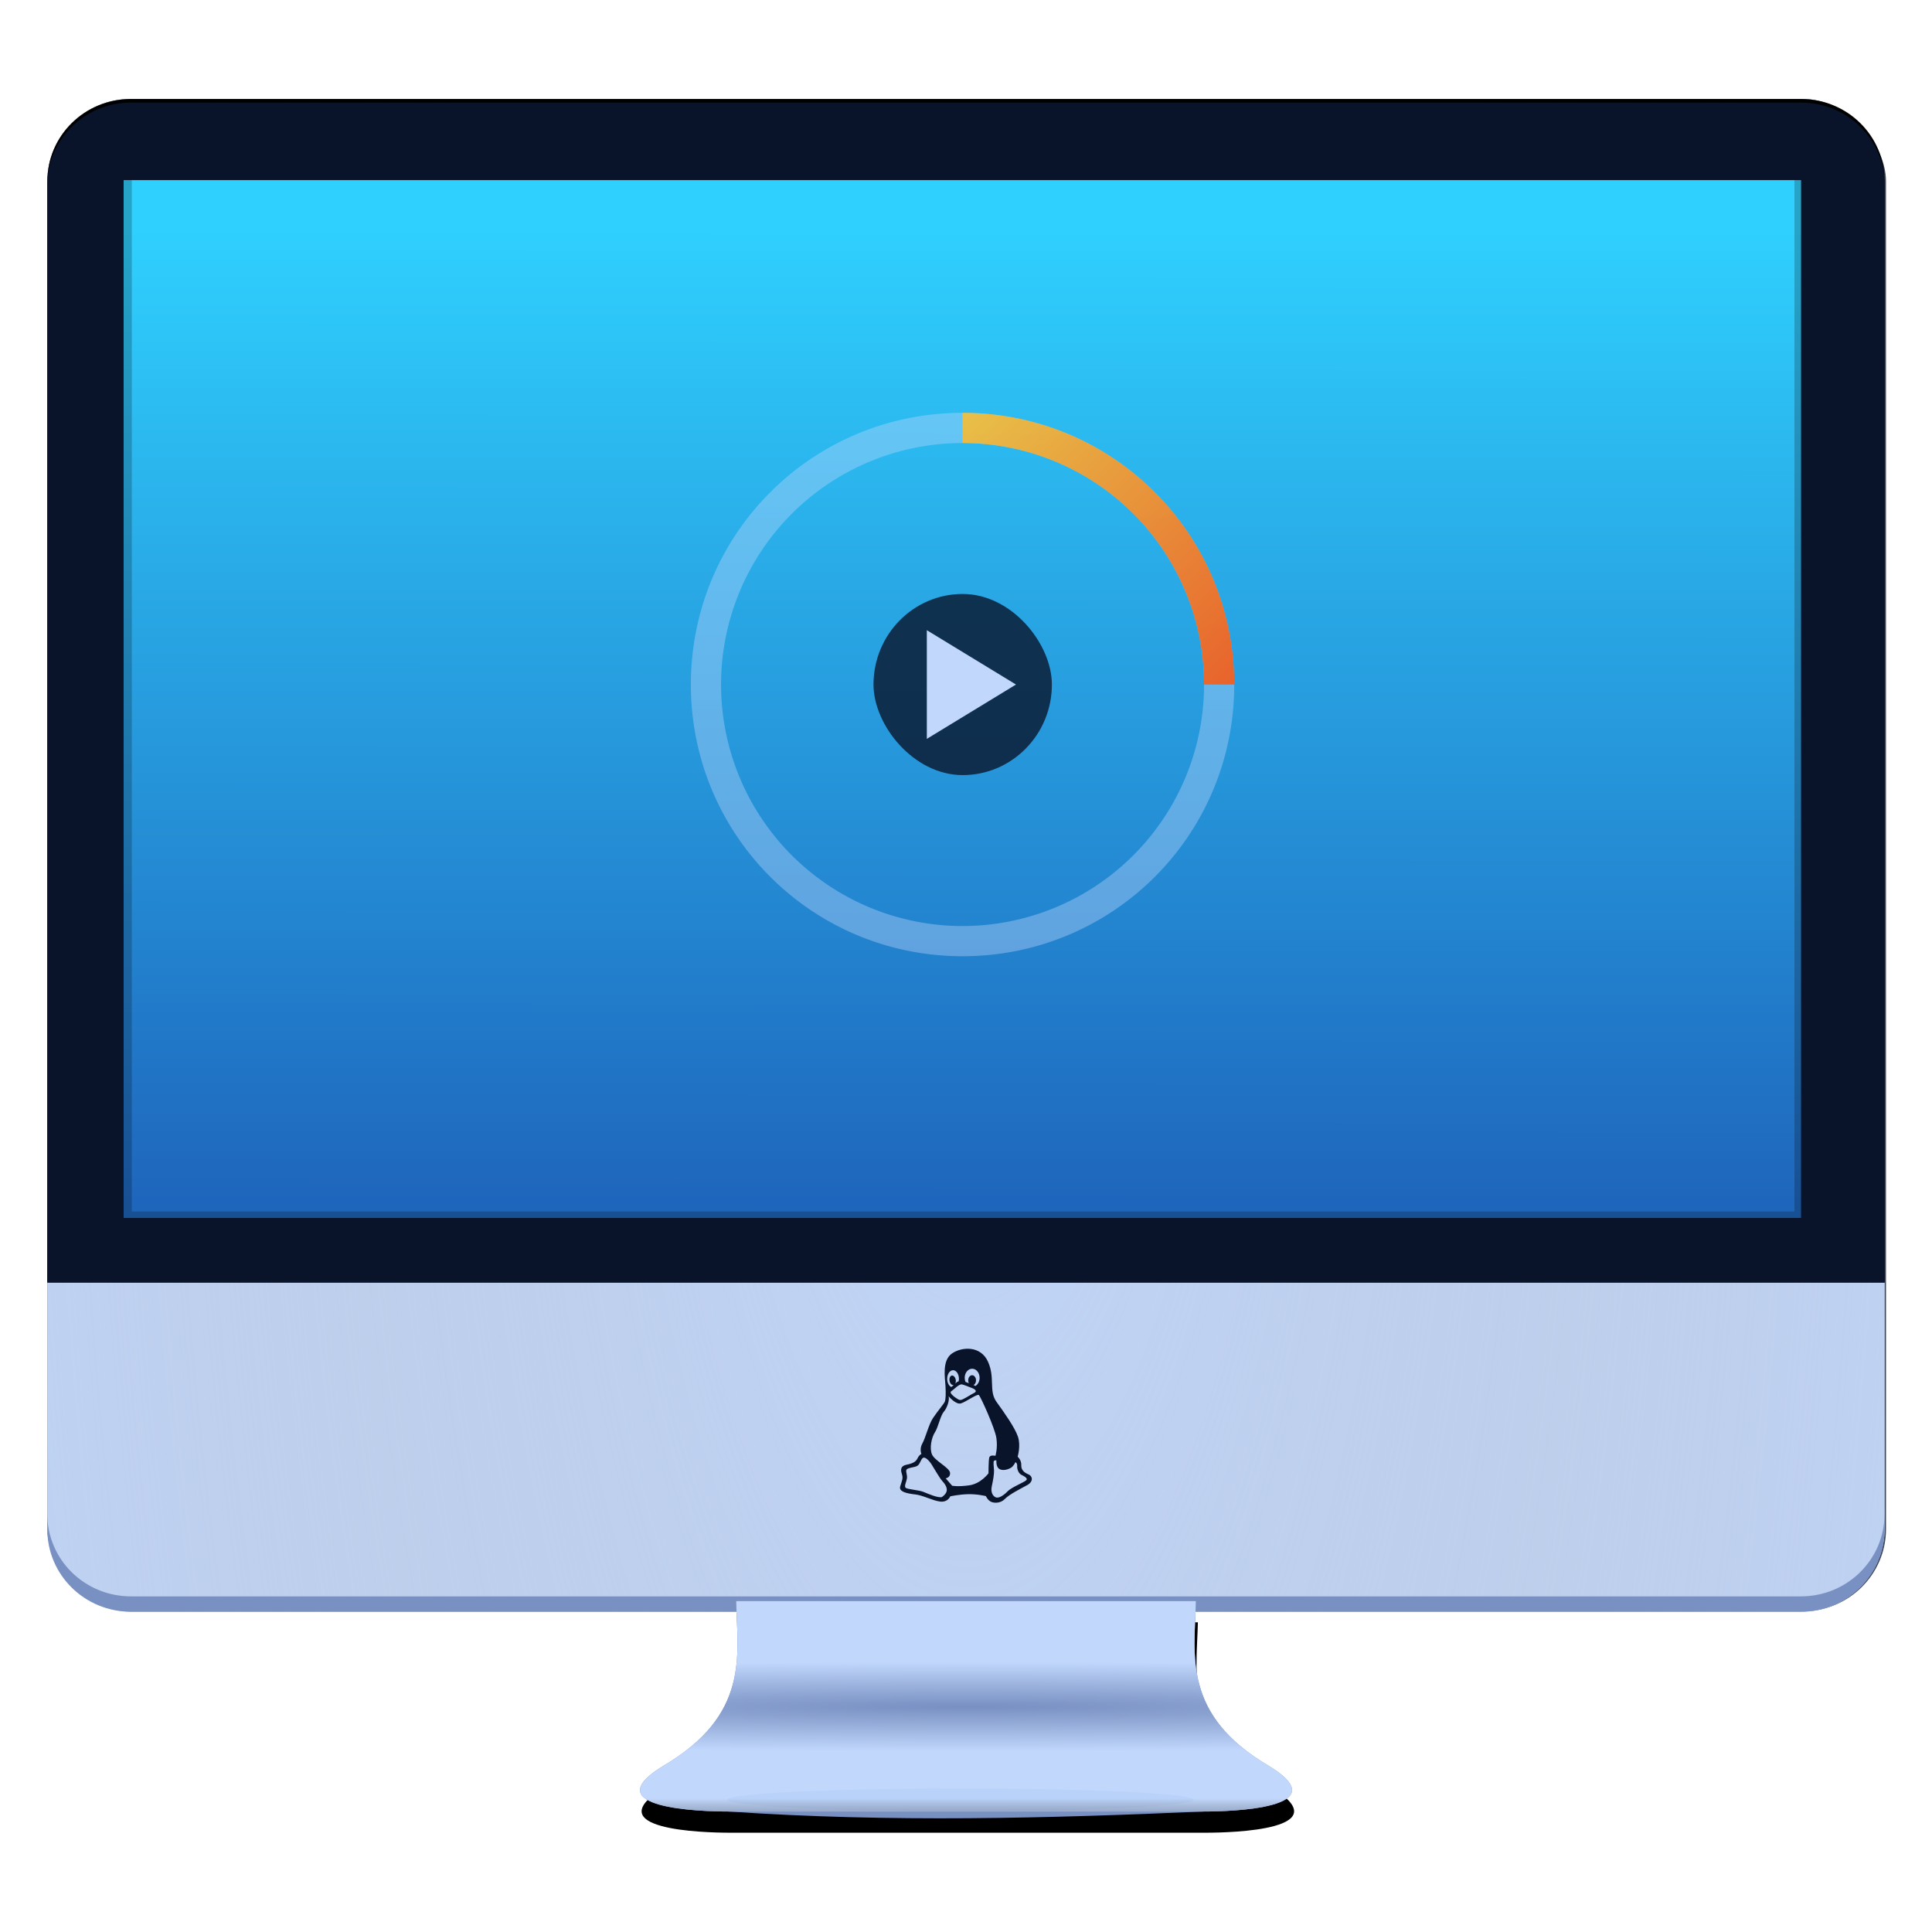 <svg xmlns="http://www.w3.org/2000/svg" width="64" height="64" version="1.1">
 <defs>
  <linearGradient id="k" x1="33" x2="24" y1="21" y2="12" gradientTransform="matrix(1.286,0,0,1.286,377.71,494.8)" gradientUnits="userSpaceOnUse">
   <stop stop-color="#ff4506" offset="0" />
   <stop stop-color="#ffce2e" offset="1" />
  </linearGradient>
  <filter id="d-3" x="-.014" y="-.017" width="1.029" height="1.035" color-interpolation-filters="sRGB">
   <feGaussianBlur stdDeviation=".75" />
  </filter>
  <radialGradient id="c-6" cx="199.22" cy="60.978" r="62.148" gradientTransform="matrix(.642 -1.9284e-8 4.8966e-8 1.743 -95.818 -78.974)" gradientUnits="userSpaceOnUse">
   <stop stop-color="#c1d7fc" offset="0" />
   <stop stop-color="#b4b7be" stop-opacity="0" offset="1" />
  </radialGradient>
  <linearGradient id="j-5" x1="23.844" x2="23.816" y1="17.574" y2="85.151" gradientTransform="matrix(.49 0 0 .482 -.956 -1.386)" gradientUnits="userSpaceOnUse">
   <stop stop-color="#2fd0fe" offset="0" />
   <stop stop-color="#1e65bc" offset="1" />
  </linearGradient>
  <filter id="h-3" x="-.08" y="-.245" width="1.161" height="1.491" color-interpolation-filters="sRGB">
   <feGaussianBlur stdDeviation="1.479" />
  </filter>
  <linearGradient id="e-6" x1="174.79" x2="174.86" y1="109.47" y2="118.12" gradientTransform="matrix(.49 0 0 .482 -55.544 -2.097)" gradientUnits="userSpaceOnUse">
   <stop stop-color="#797979" offset="0" />
   <stop stop-color="#595959" stop-opacity="0" offset="1" />
  </linearGradient>
  <radialGradient id="f-9" cx="178.79" cy="120.7" r="22.055" gradientTransform="matrix(1.89 -1.1088e-7 0 .067 -305.84 48.017)" gradientUnits="userSpaceOnUse">
   <stop stop-color="#7890c2" offset="0" />
   <stop stop-color="#c1d7fc" offset="1" />
  </radialGradient>
  <filter id="g-2" x="-.025" y="-.504" width="1.05" height="2.008" color-interpolation-filters="sRGB">
   <feGaussianBlur stdDeviation=".328" />
  </filter>
  <linearGradient id="i-7" x1="183.06" x2="183.06" y1="129.42" y2="127.06" gradientTransform="matrix(.49 0 0 .482 -55.544 -2.097)" gradientUnits="userSpaceOnUse">
   <stop stop-color="#7890c2" offset="0" />
   <stop stop-color="#494949" stop-opacity="0" offset="1" />
  </linearGradient>
 </defs>
 <g transform="translate(-90.794 -13.394)">
  <rect transform="matrix(.49 0 0 .482 89.837 12.44)" x="5.156" y="8.779" width="124.3" height="103.95" rx="5.662" fill="#09142b" filter="url(#d-3)" opacity=".887" stroke-width="2.058" />
  <g transform="translate(90.793 13.826)">
   <rect x="1.569" y="2.846" width="60.865" height="50.113" rx="2.772" fill="#c1d7fc" />
   <rect x="1.569" y="2.846" width="60.865" height="50.113" rx="2.772" fill="url(#c-6)" />
   <path d="m4.341 2.846c-1.536 0-2.772 1.218-2.772 2.73v36.477h60.865v-36.477c0-1.512-1.237-2.73-2.772-2.73z" fill="#000000" />
   <path d="m4.096 4.569h55.572v35.351h-55.572z" fill="url(#j-5)" />
   <path d="m1.568 49.72v0.509c0 1.512 1.237 2.73 2.772 2.73h55.317c1.536 0 2.772-1.218 2.772-2.73v-0.509c0 1.512-1.237 2.73-2.772 2.73h-55.317c-1.536 0-2.772-1.218-2.772-2.73z" fill="#7890c2" />
  </g>
  <path transform="matrix(.49 0 0 .482 35.249 11.729)" d="m194.34 114.95c-0.088 3.7-0.946 7.822 4.951 11.334 4.707 2.926-2.611 3.127-4.429 3.127h-32.145c-1.818 0-9.136-0.201-4.429-3.127 5.897-3.513 5.039-7.635 4.951-11.334z" filter="url(#h-3)" stroke-width="2.058" />
  <g transform="translate(90.793 13.826)">
   <path d="m39.617 52.606c-0.043 1.784-0.463 3.771 2.424 5.464 2.305 1.411-1.279 1.507-2.169 1.507-5.138 0.223-10.362 0.367-15.74 0-0.89 0-4.474-0.097-2.169-1.507 2.888-1.693 2.467-3.681 2.424-5.464z" fill="#7890c2" />
   <path d="m39.617 52.606c-0.043 1.784-0.463 3.771 2.424 5.464 2.305 1.411-1.279 1.507-2.169 1.507h-15.74c-0.89 0-4.474-0.097-2.169-1.507 2.888-1.693 2.467-3.681 2.424-5.464z" fill="url(#e-6)" />
   <path d="m39.617 52.606c-0.043 1.784-0.463 3.771 2.424 5.464 2.305 1.411-1.279 1.507-2.169 1.507h-15.74c-0.89 0-4.474-0.097-2.169-1.507 2.888-1.693 2.467-3.681 2.424-5.464z" fill="url(#f-9)" />
  </g>
  <ellipse transform="matrix(.49 0 0 .482 35.249 11.729)" cx="178.29" cy="127.15" rx="15.764" ry=".782" fill="#b8d0f9" filter="url(#g-2)" opacity=".887" stroke-width="2.058" />
  <g transform="translate(90.793 13.826)">
   <path d="m39.617 52.606c-0.043 1.784-0.463 3.771 2.424 5.464 2.305 1.411-1.279 1.507-2.169 1.507h-15.74c-0.89 0-4.474-0.097-2.169-1.507 2.888-1.693 2.467-3.681 2.424-5.464z" fill="url(#i-7)" />
   <path d="m4.096 4.569v35.352h55.572v-35.352zm0.271 0.245h55.077v34.885h-55.077z" fill-opacity=".212" />
   <path d="m4.341 2.966c-1.536 0-2.772 1.218-2.772 2.73v36.356h60.865v-36.356c0-1.512-1.237-2.73-2.772-2.73zm-0.245 2.568h55.572v34.387h-55.572z" fill="#09142b" />
  </g>
  <path d="m121.11 62.898c0.27 0.032 0.574 0.206 0.828 0.237 0.256 0.032 0.335-0.173 0.335-0.173s0.288-0.064 0.59-0.071c0.303-0.008 0.589 0.063 0.589 0.063s0.056 0.127 0.159 0.182c0.104 0.056 0.327 0.064 0.47-0.086 0.143-0.151 0.526-0.342 0.741-0.46 0.216-0.119 0.176-0.301 0.041-0.356-0.136-0.055-0.247-0.142-0.238-0.31 7e-3 -0.166-0.12-0.276-0.12-0.276s0.111-0.365 8e-3 -0.667c-0.104-0.301-0.446-0.785-0.709-1.149-0.263-0.365-0.04-0.786-0.279-1.325-0.239-0.539-0.86-0.507-1.195-0.278-0.335 0.23-0.232 0.8-0.216 1.07 0.016 0.269 7e-3 0.462-0.024 0.531-0.031 0.07-0.247 0.325-0.39 0.539-0.143 0.215-0.247 0.658-0.352 0.841-0.103 0.182-0.031 0.348-0.031 0.348s-0.072 0.025-0.128 0.144c-0.056 0.118-0.167 0.174-0.367 0.213-0.199 0.041-0.199 0.168-0.151 0.311 0.048 0.142 0 0.222-0.056 0.404-0.056 0.182 0.222 0.237 0.494 0.269zm2.809-0.83c0.142 0.062 0.346-0.024 0.408-0.086 0.062-0.062 0.106-0.153 0.106-0.153s0.062 0.031 0.056 0.129c-7e-3 0.099 0.043 0.24 0.136 0.289 0.093 0.049 0.235 0.117 0.161 0.185-0.075 0.068-0.49 0.234-0.614 0.364-0.123 0.129-0.284 0.234-0.382 0.203-0.099-0.031-0.186-0.166-0.143-0.364 0.044-0.197 0.081-0.413 0.075-0.536-7e-3 -0.123-0.031-0.289 0-0.314 0.031-0.024 0.08-0.013 0.08-0.013s-0.025 0.234 0.118 0.295zm-0.921-3.333c0.137 0 0.247 0.135 0.247 0.301 0 0.118-0.056 0.22-0.137 0.269-0.021-0.008-0.042-0.018-0.065-0.028 0.049-0.024 0.083-0.086 0.083-0.157 0-0.093-0.058-0.17-0.13-0.17-0.071 0-0.129 0.077-0.129 0.17 0 0.034 8e-3 0.068 0.022 0.095-0.043-0.017-0.081-0.032-0.112-0.044-0.016-0.041-0.026-0.086-0.026-0.135 2e-5 -0.166 0.11-0.301 0.247-0.301zm-0.339 0.519c0.067 0.012 0.252 0.091 0.321 0.116 0.068 0.023 0.144 0.067 0.137 0.111-8e-3 0.045-0.044 0.045-0.137 0.101-0.092 0.055-0.293 0.179-0.357 0.187-0.064 0.008-0.1-0.028-0.169-0.071-0.068-0.045-0.197-0.149-0.164-0.204 0 0 0.1-0.077 0.144-0.116 0.044-0.041 0.157-0.136 0.225-0.124zm-0.295-0.471c0.108 0 0.196 0.128 0.196 0.285 0 0.029-3e-3 0.055-8e-3 0.082-0.027 0.008-0.054 0.022-0.079 0.045-0.013 0.011-0.024 0.02-0.035 0.031 0.017-0.032 0.024-0.078 0.016-0.126-0.015-0.085-0.072-0.148-0.129-0.139-0.057 0.009-0.091 0.087-0.077 0.173 0.015 0.087 0.072 0.15 0.129 0.141 3e-3 -0.001 6e-3 -0.002 0.01-0.003-0.028 0.027-0.053 0.05-0.08 0.069-0.078-0.036-0.136-0.145-0.136-0.272 2e-5 -0.158 0.086-0.285 0.195-0.285zm-0.6 2.06c0.111-0.174 0.183-0.555 0.294-0.682 0.112-0.126 0.199-0.396 0.159-0.515 0 0 0.239 0.285 0.406 0.238 0.167-0.048 0.542-0.325 0.597-0.278 0.056 0.048 0.533 1.094 0.581 1.427 0.048 0.333-0.032 0.587-0.032 0.587s-0.183-0.048-0.206 0.063c-0.024 0.112-0.024 0.516-0.024 0.516s-0.247 0.34-0.629 0.397c-0.382 0.055-0.574 0.015-0.574 0.015l-0.215-0.245s0.167-0.025 0.143-0.191c-0.024-0.166-0.51-0.396-0.597-0.602-0.087-0.206-0.016-0.555 0.096-0.73zm-0.946 1.249c0.019-0.082 0.267-0.082 0.362-0.139 0.095-0.057 0.114-0.222 0.191-0.266 0.076-0.045 0.216 0.114 0.274 0.203 0.057 0.087 0.274 0.468 0.362 0.563 0.09 0.096 0.172 0.222 0.146 0.336-0.024 0.114-0.159 0.197-0.159 0.197-0.121 0.037-0.457-0.108-0.61-0.171-0.153-0.064-0.542-0.083-0.592-0.139-0.051-0.057 0.025-0.184 0.045-0.304 0.018-0.121-0.039-0.197-0.019-0.279z" fill="#09142b" stroke-width=".016" />
  <g transform="translate(-285.89 -485.73)">
   <path d="m408.57 512.8c-4.986 0-9 4.014-9 9s4.014 9 9 9 9-4.014 9-9-4.014-9-9-9zm0 1a8 8 0 0 1 8 8 8 8 0 0 1-8 8 8 8 0 0 1-8-8 8 8 0 0 1 8-8z" fill="#c1d7fc" fill-opacity=".453" opacity=".85" stroke-width=".1" />
   <path d="m408.57 512.8v1a8 8 0 0 1 8 8h1c0-4.986-4.014-9-9-9z" fill="url(#k)" opacity=".85" stroke-width=".1" />
   <g transform="translate(-1.1e-5,-2)">
    <rect x="405.62" y="520.8" width="5.909" height="6" rx="2.954" ry="3" fill="#09142b" opacity=".8" stroke-width=".1" />
    <path d="m410.34 523.8-2.954-1.8v3.6z" fill="#c1d7fc" fill-rule="evenodd" />
   </g>
  </g>
 </g>
</svg>